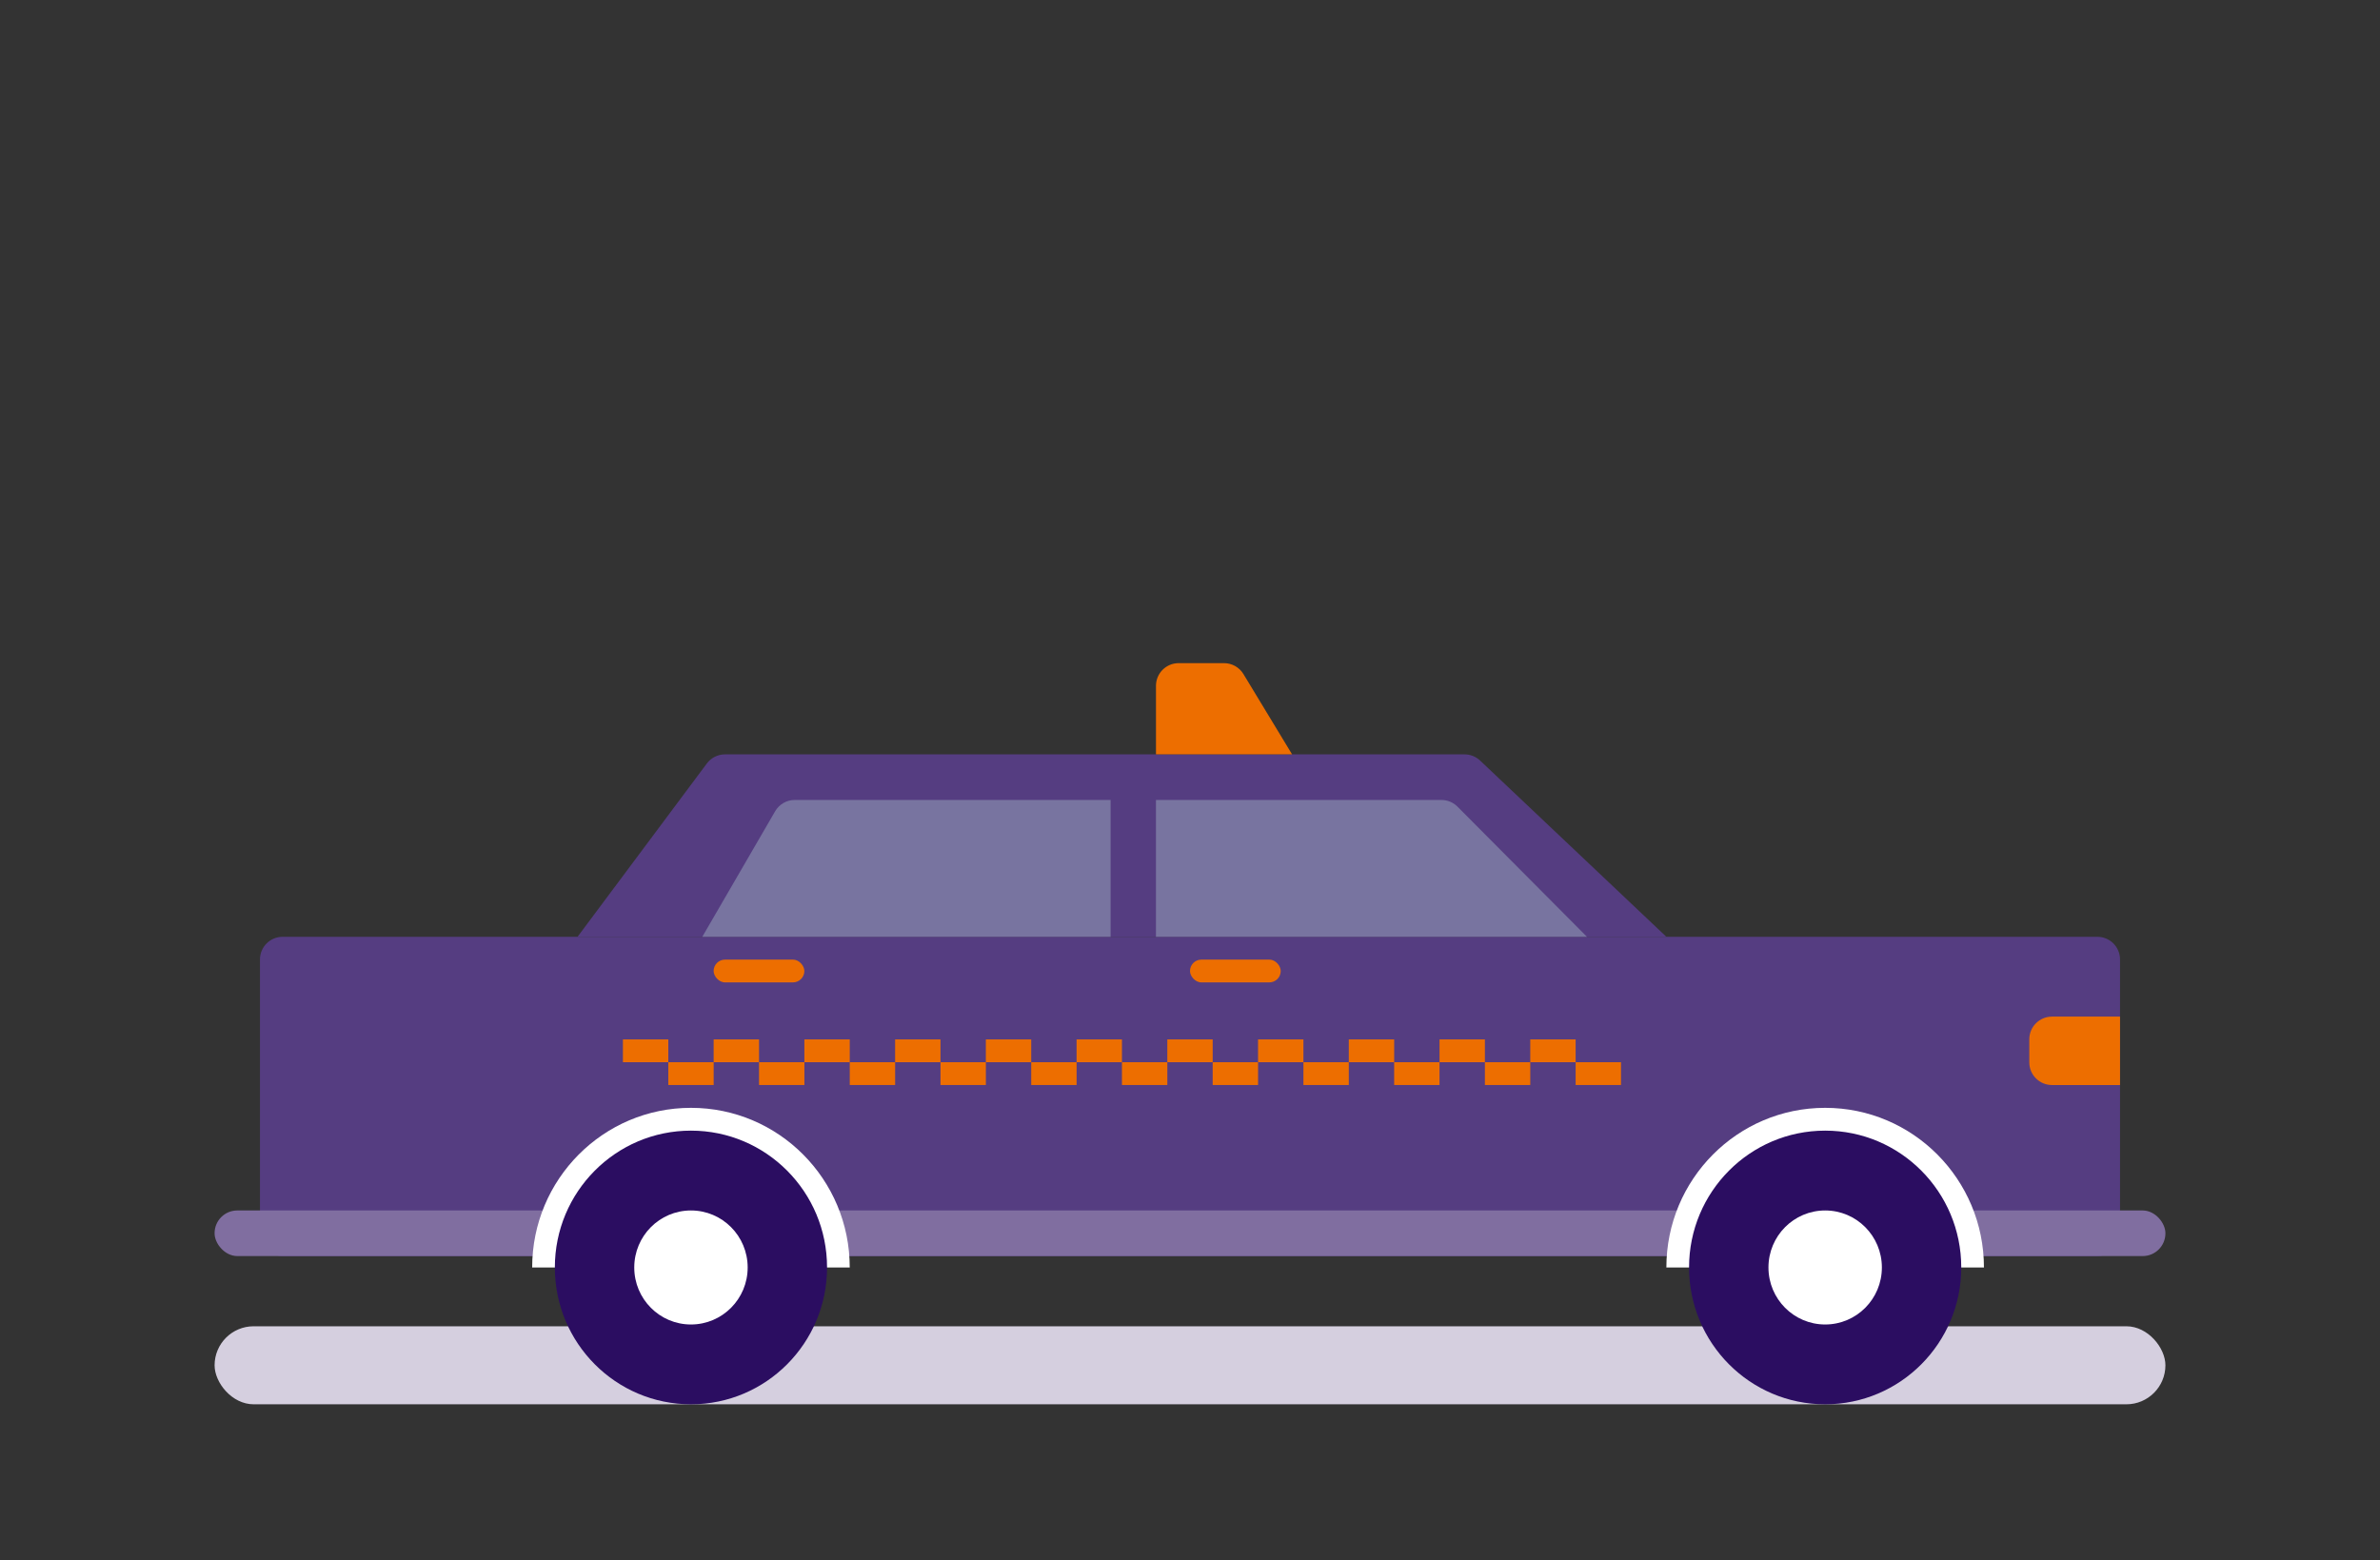 <?xml version="1.0" encoding="UTF-8"?>
<svg width="122px" height="80px" viewBox="0 0 122 80" version="1.1" xmlns="http://www.w3.org/2000/svg" xmlns:xlink="http://www.w3.org/1999/xlink">
    <rect x="0" y="0" width="122" height="80" fill="#333333" stroke="none"/>
    <!-- Generator: Sketch 49.2 (51160) - http://www.bohemiancoding.com/sketch -->
    <title>taxi</title>
    <desc>Created with Sketch.</desc>
    <defs></defs>
    <g id="Ilustraciones" stroke="none" stroke-width="1" fill="none" fill-rule="evenodd">
        <g id="Group-47">
            <rect id="Rectangle-3-Copy-13" x="0" y="0" width="122" height="80"></rect>
            <g id="Group-2-Copy" transform="translate(11, 34)">
                <rect id="Rectangle-14" fill="#D5CFDF" x="-9.51461132e-14" y="34" width="100" height="4" rx="2"></rect>
                <path d="M3.488,14.031 L74.419,14.031 L96.512,14.031 C97.154,14.031 97.674,14.551 97.674,15.194 L97.674,29.237 C97.674,29.879 97.154,30.4 96.512,30.4 L3.488,30.4 C2.846,30.4 2.326,29.879 2.326,29.237 L2.326,15.194 C2.326,14.551 2.846,14.031 3.488,14.031 Z" id="Rectangle" fill="#553D81"></path>
                <rect id="Rectangle-Copy-4" fill="#806EA0" x="0" y="28.062" width="100" height="2.338" rx="1.163"></rect>
                <path d="M26.165,4.677 L64.072,4.677 C64.369,4.677 64.655,4.791 64.871,4.995 L74.419,14.031 L18.605,14.031 L25.233,5.145 C25.452,4.85 25.798,4.677 26.165,4.677 Z" id="Rectangle-Copy" fill="#553D81"></path>
                <path d="M29.739,7.015 L45.93,7.015 L45.93,14.031 L25,14.031 L28.734,7.595 C28.942,7.236 29.325,7.015 29.739,7.015 Z" id="Rectangle-Copy-2" fill="#7874A0"></path>
                <path d="M55.716,7.015 L70.349,7.015 L70.349,14.031 L48.256,14.031 L54.892,7.358 C55.11,7.139 55.407,7.015 55.716,7.015 Z" id="Rectangle-Copy-3" fill="#7874A0" transform="translate(59.302, 10.523) scale(-1, 1) translate(-59.302, -10.523) "></path>
                <g id="Group-7-Copy" transform="translate(74.419, 22.8)">
                    <path d="M0,8.185 C0,3.664 3.644,0 8.14,0 C12.635,0 16.279,3.664 16.279,8.185" id="Path" fill="#FFFFFF"></path>
                    <path d="M8.14,15.2 C11.993,15.2 15.116,12.059 15.116,8.185 C15.116,4.31 11.993,1.169 8.14,1.169 C4.286,1.169 1.163,4.31 1.163,8.185 C1.163,12.059 4.286,15.2 8.14,15.2 Z" id="Path" fill="#2B0D61"></path>
                    <ellipse id="Oval-2-Copy" fill="#FFFFFF" cx="8.14" cy="8.185" rx="2.907" ry="2.923"></ellipse>
                </g>
                <g id="Group-7-Copy-2" transform="translate(16.279, 22.8)">
                    <path d="M0,8.185 C0,3.664 3.644,0 8.14,0 C12.635,0 16.279,3.664 16.279,8.185" id="Path" fill="#FFFFFF"></path>
                    <path d="M8.14,15.2 C11.993,15.2 15.116,12.059 15.116,8.185 C15.116,4.31 11.993,1.169 8.14,1.169 C4.286,1.169 1.163,4.31 1.163,8.185 C1.163,12.059 4.286,15.2 8.14,15.2 Z" id="Path" fill="#2B0D61"></path>
                    <ellipse id="Oval-2-Copy" fill="#FFFFFF" cx="8.14" cy="8.185" rx="2.907" ry="2.923"></ellipse>
                </g>
                <rect id="Rectangle-path" fill="#ED6E00" fill-rule="nonzero" x="50" y="15.2" width="4.651" height="1.169" rx="0.585"></rect>
                <rect id="Rectangle-path" fill="#ED6E00" fill-rule="nonzero" x="25.581" y="15.2" width="4.651" height="1.169" rx="0.585"></rect>
                <path d="M48.256,1.163 L48.256,4.677 L55.233,4.677 L52.739,0.56 C52.528,0.212 52.151,8.13466811e-16 51.745,8.8817842e-16 L49.419,2.22044605e-16 C48.776,3.40013282e-16 48.256,0.521 48.256,1.163 Z" id="Shape" fill="#ED6E00" fill-rule="nonzero"></path>
                <g id="Group-6" transform="translate(2.326, 19.292)" fill="#ED6E00" fill-rule="nonzero">
                    <g id="Group-5-Copy" transform="translate(18.605, 0)">
                        <g id="Group-4">
                            <g id="Group-3">
                                <g id="Group">
                                    <g id="Rectangle-path">
                                        <rect x="9.74220704e-15" y="4.72955008e-14" width="2.326" height="1.169"></rect>
                                    </g>
                                </g>
                            </g>
                            <g id="Group-3-Copy" transform="translate(2.326, 1.169)">
                                <g id="Group">
                                    <g id="Rectangle-path">
                                        <rect x="9.74220704e-15" y="4.72955008e-14" width="2.326" height="1.169"></rect>
                                    </g>
                                </g>
                            </g>
                            <g id="Group-3-Copy-2" transform="translate(4.651, 0)">
                                <g id="Group">
                                    <g id="Rectangle-path">
                                        <rect x="9.74220704e-15" y="4.72955008e-14" width="2.326" height="1.169"></rect>
                                    </g>
                                </g>
                            </g>
                            <g id="Group-3-Copy-3" transform="translate(6.977, 1.169)">
                                <g id="Group">
                                    <g id="Rectangle-path">
                                        <rect x="9.74220704e-15" y="4.72955008e-14" width="2.326" height="1.169"></rect>
                                    </g>
                                </g>
                            </g>
                        </g>
                        <g id="Group-4-Copy" transform="translate(9.302, 0)">
                            <g id="Group-3">
                                <g id="Group">
                                    <g id="Rectangle-path">
                                        <rect x="9.74220704e-15" y="4.72955008e-14" width="2.326" height="1.169"></rect>
                                    </g>
                                </g>
                            </g>
                            <g id="Group-3-Copy" transform="translate(2.326, 1.169)">
                                <g id="Group">
                                    <g id="Rectangle-path">
                                        <rect x="9.74220704e-15" y="4.72955008e-14" width="2.326" height="1.169"></rect>
                                    </g>
                                </g>
                            </g>
                            <g id="Group-3-Copy-2" transform="translate(4.651, 0)">
                                <g id="Group">
                                    <g id="Rectangle-path">
                                        <rect x="9.74220704e-15" y="4.72955008e-14" width="2.326" height="1.169"></rect>
                                    </g>
                                </g>
                            </g>
                            <g id="Group-3-Copy-3" transform="translate(6.977, 1.169)">
                                <g id="Group">
                                    <g id="Rectangle-path">
                                        <rect x="9.74220704e-15" y="4.72955008e-14" width="2.326" height="1.169"></rect>
                                    </g>
                                </g>
                            </g>
                        </g>
                    </g>
                    <g id="Group-5-Copy-2" transform="translate(37.209, 0)">
                        <g id="Group-4">
                            <g id="Group-3">
                                <g id="Group">
                                    <g id="Rectangle-path">
                                        <rect x="9.74220704e-15" y="4.72955008e-14" width="2.326" height="1.169"></rect>
                                    </g>
                                </g>
                            </g>
                            <g id="Group-3-Copy" transform="translate(2.326, 1.169)">
                                <g id="Group">
                                    <g id="Rectangle-path">
                                        <rect x="9.74220704e-15" y="4.72955008e-14" width="2.326" height="1.169"></rect>
                                    </g>
                                </g>
                            </g>
                            <g id="Group-3-Copy-2" transform="translate(4.651, 0)">
                                <g id="Group">
                                    <g id="Rectangle-path">
                                        <rect x="9.74220704e-15" y="4.72955008e-14" width="2.326" height="1.169"></rect>
                                    </g>
                                </g>
                            </g>
                            <g id="Group-3-Copy-3" transform="translate(6.977, 1.169)">
                                <g id="Group">
                                    <g id="Rectangle-path">
                                        <rect x="9.74220704e-15" y="4.72955008e-14" width="2.326" height="1.169"></rect>
                                    </g>
                                </g>
                            </g>
                        </g>
                        <g id="Group-4-Copy" transform="translate(9.302, 0)">
                            <g id="Group-3">
                                <g id="Group">
                                    <g id="Rectangle-path">
                                        <rect x="9.74220704e-15" y="4.72955008e-14" width="2.326" height="1.169"></rect>
                                    </g>
                                </g>
                            </g>
                            <g id="Group-3-Copy" transform="translate(2.326, 1.169)">
                                <g id="Group">
                                    <g id="Rectangle-path">
                                        <rect x="9.74220704e-15" y="4.72955008e-14" width="2.326" height="1.169"></rect>
                                    </g>
                                </g>
                            </g>
                            <g id="Group-3-Copy-2" transform="translate(4.651, 0)">
                                <g id="Group">
                                    <g id="Rectangle-path">
                                        <rect x="9.74220704e-15" y="4.72955008e-14" width="2.326" height="1.169"></rect>
                                    </g>
                                </g>
                            </g>
                        </g>
                    </g>
                </g>
                <g id="Group-6-Copy" transform="translate(55.814, 19.292)" fill="#ED6E00" fill-rule="nonzero">
                    <g id="Group-5">
                        <g id="Group-4">
                            <g id="Group-3-Copy" transform="translate(0, 1.169)">
                                <g id="Group">
                                    <g id="Rectangle-path">
                                        <rect x="9.74220704e-15" y="4.72955008e-14" width="2.326" height="1.169"></rect>
                                    </g>
                                </g>
                            </g>
                            <g id="Group-3-Copy-2" transform="translate(2.326, 0)">
                                <g id="Group">
                                    <g id="Rectangle-path">
                                        <rect x="9.74220704e-15" y="4.72955008e-14" width="2.326" height="1.169"></rect>
                                    </g>
                                </g>
                            </g>
                            <g id="Group-3-Copy-3" transform="translate(4.651, 1.169)">
                                <g id="Group">
                                    <g id="Rectangle-path">
                                        <rect x="9.74220704e-15" y="4.72955008e-14" width="2.326" height="1.169"></rect>
                                    </g>
                                </g>
                            </g>
                        </g>
                        <g id="Group-4-Copy" transform="translate(6.977, 0)">
                            <g id="Group-3">
                                <g id="Group">
                                    <g id="Rectangle-path">
                                        <rect x="9.74220704e-15" y="4.72955008e-14" width="2.326" height="1.169"></rect>
                                    </g>
                                </g>
                            </g>
                            <g id="Group-3-Copy" transform="translate(2.326, 1.169)">
                                <g id="Group">
                                    <g id="Rectangle-path">
                                        <rect x="9.74220704e-15" y="4.72955008e-14" width="2.326" height="1.169"></rect>
                                    </g>
                                </g>
                            </g>
                            <g id="Group-3-Copy-2" transform="translate(4.651, 0)">
                                <g id="Group">
                                    <g id="Rectangle-path">
                                        <rect x="9.74220704e-15" y="4.72955008e-14" width="2.326" height="1.169"></rect>
                                    </g>
                                </g>
                            </g>
                            <g id="Group-3-Copy-3" transform="translate(6.977, 1.169)">
                                <g id="Group">
                                    <g id="Rectangle-path">
                                        <rect x="9.74220704e-15" y="4.72955008e-14" width="2.326" height="1.169"></rect>
                                    </g>
                                </g>
                            </g>
                        </g>
                    </g>
                </g>
                <path d="M94.186,18.123 L97.674,18.123 L97.674,21.631 L94.186,21.631 C93.544,21.631 93.023,21.11 93.023,20.468 L93.023,19.286 C93.023,18.644 93.544,18.123 94.186,18.123 Z" id="Rectangle-2" fill="#ED6E00"></path>
            </g>
        </g>
    </g>
</svg>